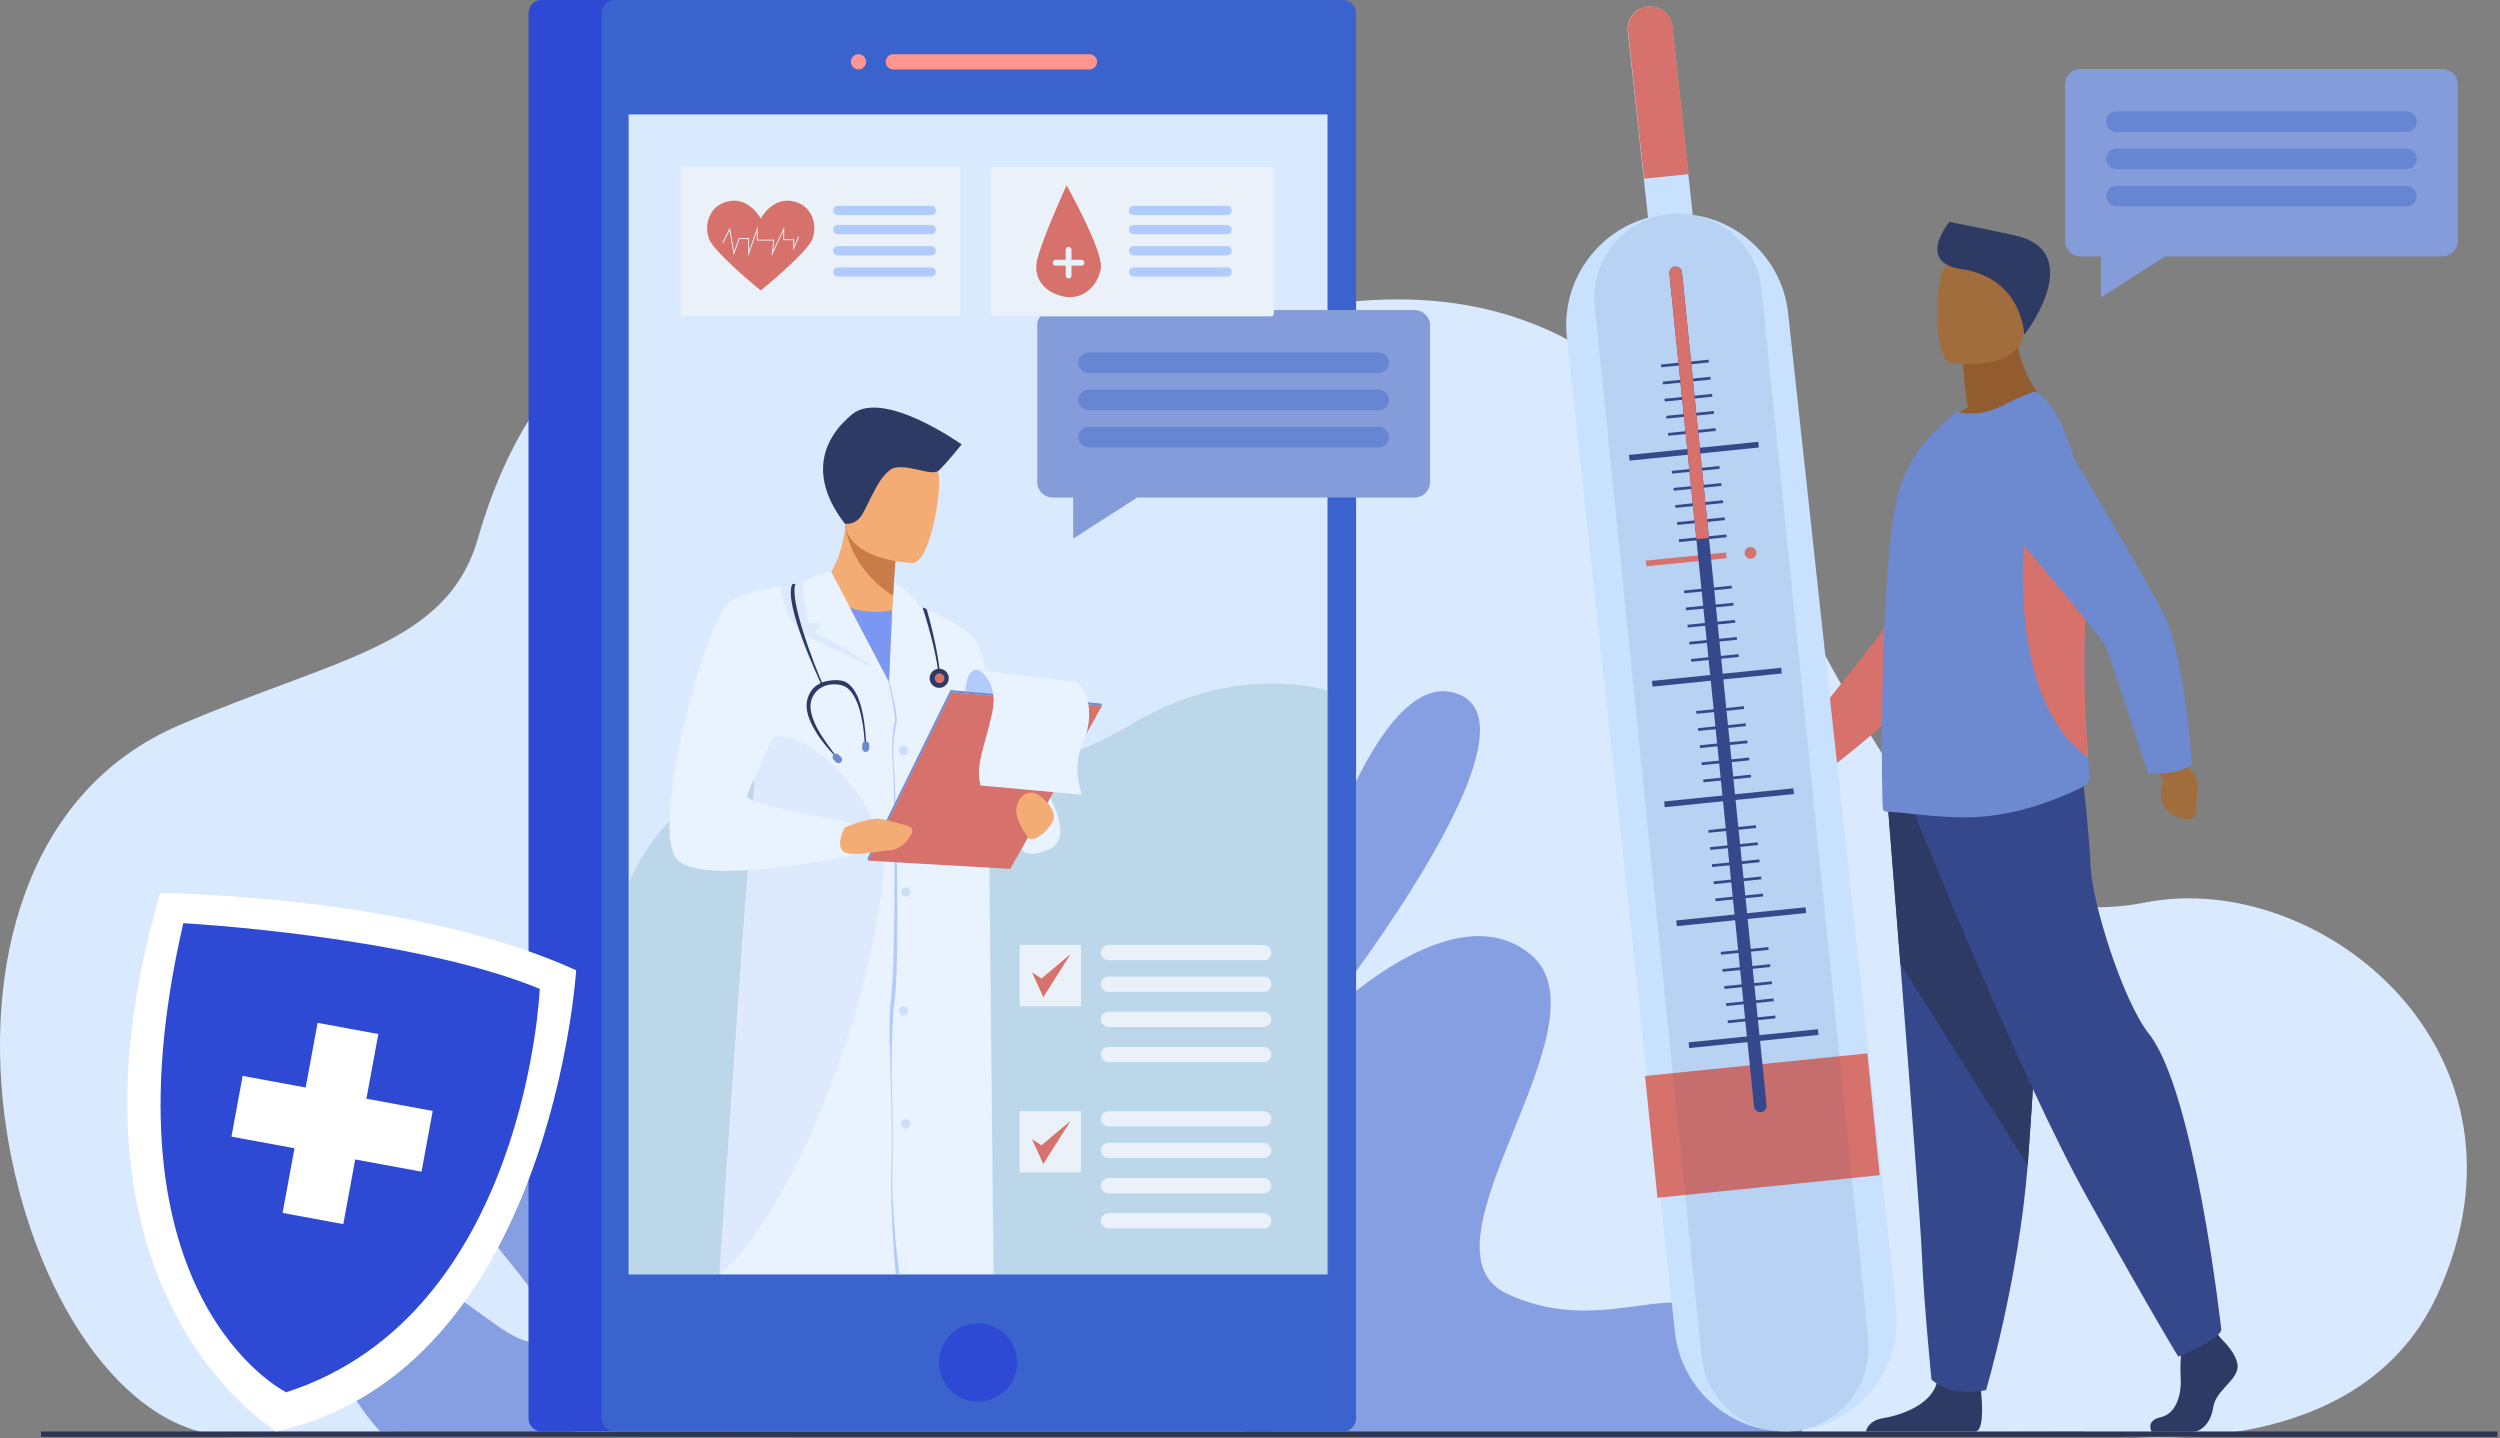 <svg width="2500" height="1438" viewBox="0 0 2500 1438" fill="none" xmlns="http://www.w3.org/2000/svg">
<rect x="0" y="0" width="2500" height="1438" fill="#808080" stroke="none"/>
<path d="M2083.17 1431.68C2083.17 1431.68 2352.01 1481.06 2437.59 1294.27C2548.62 1051.95 2320.51 868.207 2145.57 902.439C1764.35 977.034 1856.15 154.103 1244.35 322.054C1072.32 369.28 607.516 88.738 477.884 538.563C447.058 645.529 337.843 657.308 179.299 725.181C-130.987 858.013 10.888 1433.93 232.6 1436.19C454.312 1438.45 2083.17 1431.68 2083.17 1431.68Z" fill="#D9E9FE"/>
<path d="M1293.64 957.308C1293.64 957.308 1367.86 657.036 1459.2 694.418C1550.55 731.803 1310.77 1031.52 1310.77 1031.52C1310.77 1031.52 1447.79 885.945 1530.57 954.453C1613.35 1022.96 1407.82 1248.47 1507.73 1294.14C1607.64 1339.81 1676.15 1269.96 1747.51 1323.44C1818.87 1376.92 1801.81 1432.67 1801.81 1432.67C1801.81 1432.67 1244.35 1433.88 1244.35 1432.67C1244.35 1431.46 1293.64 957.308 1293.64 957.308Z" fill="#869FE2"/>
<path d="M380.204 1431.46C380.204 1431.46 291.412 1339.54 360.637 1285.95C429.861 1232.37 511.682 1369.37 545.932 1337.03C580.182 1304.68 363.263 1144.84 427.958 1070.63C492.654 996.422 570.669 1099.17 574.474 1120.11C578.28 1141.04 574.474 1434.17 574.474 1434.17L380.204 1431.46Z" fill="#869FE2"/>
<path d="M2497.31 1436.87H41.097C41.046 1436.87 41.004 1436.83 41.004 1436.78V1431.56C41.004 1431.51 41.046 1431.46 41.097 1431.46H2497.31C2497.36 1431.46 2497.4 1431.51 2497.4 1431.56V1436.78C2497.4 1436.83 2497.36 1436.87 2497.31 1436.87Z" fill="#2E3552"/>
<path d="M2221.35 1338.94C2221.35 1338.94 2240.96 1357.12 2237.13 1370.03C2233.3 1382.95 2215.61 1391.56 2213.21 1407.34C2210.82 1423.13 2201.26 1431.74 2192.65 1431.74C2184.04 1431.74 2151.6 1431.74 2151.6 1431.74C2151.6 1431.74 2145.27 1420.63 2160.57 1417.28C2175.88 1413.93 2181.65 1395.39 2180.69 1378.17C2179.73 1360.95 2182.13 1337.99 2182.13 1337.99L2214.65 1330.34L2221.35 1338.94Z" fill="#2C3A64"/>
<path d="M1976.93 1431.07C1976.62 1431.23 1976.19 1431.37 1975.64 1431.51H1865.86C1866.81 1427.63 1870.33 1420.24 1883.18 1418.15C1900.33 1415.37 1930.04 1405.41 1936.67 1383.49C1936.88 1382.78 1937.07 1382.05 1937.23 1381.32C1942.5 1357.89 1980.76 1388.5 1980.76 1388.5C1980.76 1388.5 1980.87 1389.44 1981.04 1391.02C1981.92 1399.62 1984.2 1427.44 1976.93 1431.07Z" fill="#2C3A64"/>
<path d="M1887.74 804.204C1887.74 804.204 1893.55 876.71 1900.38 963.865C1909.66 1082.26 1920.83 1227.69 1921.93 1255.24C1923.84 1303.08 1931.5 1379.6 1931.5 1379.6C1931.5 1379.6 1949.67 1397.78 1986.03 1390.12C1986.03 1390.12 2018.43 1280.88 2027.68 1165.3C2027.83 1163.4 2027.97 1161.49 2028.11 1159.59C2036.72 1041.92 2050.11 794.16 2050.11 794.16L1887.74 804.204Z" fill="#35488B"/>
<path d="M1887.74 804.204C1887.74 804.204 1893.55 876.71 1900.38 963.865L2027.68 1165.3C2027.83 1163.4 2027.97 1161.49 2028.12 1159.59C2036.73 1041.92 2050.11 794.16 2050.11 794.16L1887.74 804.204Z" fill="#2C3A64"/>
<path d="M1914.28 812.815C1914.28 812.815 2019.03 1075.4 2087.9 1198.8C2156.78 1322.2 2178.3 1356.64 2178.3 1356.64C2178.3 1356.64 2217.76 1340.86 2221.35 1330.1C2221.35 1330.1 2195.01 1091.86 2148.88 1033.79C2122.82 1000.97 2092.2 902.495 2090.77 868.058C2089.33 833.62 2081.44 765.462 2081.44 765.462L1914.28 812.815Z" fill="#35488B"/>
<path d="M1808.35 740.322L1802.36 752.256C1802.36 752.256 1771.92 756.511 1780.3 788.249C1780.3 788.249 1784.81 801.308 1793.21 797.176C1801.6 793.045 1797.47 793.394 1809.5 787.833C1821.53 782.272 1828.49 771.589 1825.8 761.788L1827.73 751.399L1808.35 740.322Z" fill="#A16D3C"/>
<path d="M1968 407.486C1963.34 379.987 1963.2 363.689 1963.2 363.689L2016.35 320.857C2014.37 379.752 2052.11 408.071 2052.11 408.071C2052.11 408.071 1981.29 442.932 1940.35 430.021C1940.35 430.021 1950.43 417.14 1968 407.486Z" fill="#935C2F"/>
<path d="M1950.68 362.717C1950.68 362.717 2018.29 373.949 2024.64 331.737C2030.99 289.525 2043.99 262.546 2001.09 253.589C1958.19 244.633 1947.36 259.477 1941.81 273.051C1936.27 286.625 1933.26 358.707 1950.68 362.717Z" fill="#A16D3C"/>
<path d="M2024.19 334.649C2024.19 334.649 2022.83 278.104 1961.22 269.029C1919.03 262.813 1944.58 227.553 1949.41 221.969C1949.41 221.969 1981.66 228.124 2014.68 235.37C2083.97 250.579 2031.52 326.241 2024.19 334.649Z" fill="#2C3A64"/>
<path d="M1815.44 756.911C1806.4 747.638 1799.69 735.563 1799.69 735.563C1799.69 735.563 1876.51 640.121 1882.76 630.223C1889 620.325 1935.65 461.572 1935.65 461.572L2053.63 437.672C2053.63 437.672 1955.15 640.841 1938.84 665.609C1911.88 706.536 1831.23 767.454 1831.23 767.454C1831.23 767.454 1822.54 764.194 1815.44 756.911Z" fill="#D6716B"/>
<path d="M1883.22 810.244C1884.45 811.266 1885.89 811.884 1887.52 811.884C1902.9 811.674 1947.72 820.212 1985.65 816.318C2017.62 813.248 2045.92 803.776 2076.31 790.154C2080.35 788.344 2089.63 783.387 2089.43 778.876C2089.29 773.937 2088.8 766.773 2088.18 757.752C2086.03 726.383 2082.28 672.428 2085.94 610.181C2086.6 598.59 2086.94 587.094 2086.98 575.774C2087.3 491.411 2070.57 417.208 2036.95 392.094C2034.08 390.037 2016.46 398.652 2000.26 406.64C1985.3 414.023 1970.33 414.837 1956.19 411.976L1942.06 424.475C1924.84 440.463 1905.98 462.193 1897.78 495.19C1890.8 523.269 1886.71 573.904 1884.46 626.377C1883.43 650.154 1882.61 674.14 1882.4 696.894V697.709C1882.2 699.964 1882.2 702.429 1882.2 704.684C1881.37 763.098 1882.2 809.419 1883.22 810.244Z" fill="#6D89D0"/>
<path d="M2088.18 757.751C2086.03 726.382 2082.28 672.427 2085.94 610.18C2086.6 598.589 2086.94 587.093 2086.98 575.773C2072.98 541.804 2061.53 517.171 2061.53 517.171H2026.24C2026.24 517.171 2000.36 693.917 2088.18 757.751Z" fill="#D6716B"/>
<path d="M2156.85 768.739L2163.55 780.286C2163.55 780.286 2150.42 808.084 2181.56 818.469C2181.56 818.469 2194.96 821.849 2196.11 812.562C2197.25 803.276 2195.28 806.927 2197.22 793.814C2199.16 780.702 2194.04 769.023 2184.37 765.902L2176.74 758.596L2156.85 768.739Z" fill="#A16D3C"/>
<path d="M2174.61 771.896C2161.9 774.374 2148.13 773.37 2148.13 773.37C2148.13 773.37 2110.39 656.808 2105.54 646.161C2100.68 635.514 1993.46 509.487 1993.46 509.487L2038.13 397.704C2038.13 397.704 2154.1 591.42 2165.87 618.64C2185.33 663.619 2192.09 764.467 2192.09 764.467C2192.09 764.467 2184.6 769.95 2174.61 771.896Z" fill="#6D89D0"/>
<path d="M1270 1431.46H541.494C534.369 1431.46 528.539 1425.63 528.539 1418.51V12.955C528.539 5.83 534.369 0 541.494 0H1270C1277.12 0 1282.95 5.83 1282.95 12.955V1418.51C1282.95 1425.63 1277.12 1431.46 1270 1431.46Z" fill="#2E49D3"/>
<path d="M1343.13 1431.46H614.622C607.497 1431.46 601.667 1425.63 601.667 1418.51V12.955C601.667 5.83 607.497 0 614.622 0H1343.13C1350.25 0 1356.08 5.83 1356.08 12.955V1418.51C1356.08 1425.63 1350.25 1431.46 1343.13 1431.46Z" fill="#3A63CD"/>
<path d="M1327.51 114.451H628.649V1274.39H1327.51V114.451Z" fill="#D9E9FE"/>
<path d="M1089.43 54.185H893.325C889.128 54.185 885.694 57.619 885.694 61.815C885.694 66.012 889.128 69.445 893.325 69.445H1089.43C1093.63 69.445 1097.07 66.012 1097.07 61.815C1097.07 57.618 1093.63 54.185 1089.43 54.185Z" fill="#FF9591"/>
<path d="M858.494 54.185C854.297 54.185 850.863 57.619 850.863 61.815C850.863 66.012 854.297 69.445 858.494 69.445C862.69 69.445 866.124 66.012 866.124 61.815C866.124 57.618 862.69 54.185 858.494 54.185Z" fill="#FF9591"/>
<path d="M1005.68 1390.14C1020.93 1374.88 1020.93 1350.15 1005.68 1334.89C990.417 1319.63 965.677 1319.63 950.419 1334.89C935.16 1350.15 935.16 1374.88 950.419 1390.14C965.677 1405.4 990.417 1405.4 1005.68 1390.14Z" fill="#2E49D3"/>
<path d="M1797.6 1430.73C1736.75 1437.35 1681.56 1392.97 1674.95 1332.12L1566.84 337.038C1560.23 276.19 1604.6 220.997 1665.45 214.386C1726.29 207.775 1781.49 252.15 1788.1 312.998L1896.21 1308.08C1902.82 1368.93 1858.45 1424.12 1797.6 1430.73Z" fill="#C7E1FF"/>
<path d="M1698.41 266.942C1699.73 279.182 1690.81 290.286 1678.56 291.618C1666.33 292.948 1655.23 284.021 1653.9 271.783L1643.79 178.709L1627.76 31.209C1626.43 18.971 1635.36 7.865 1647.6 6.535L1647.75 6.519C1659.93 5.281 1670.94 14.178 1672.27 26.369L1688.33 174.183L1698.41 266.942Z" fill="#C7E1FF"/>
<path d="M1688.65 174.15L1644.11 178.676L1628.08 31.176C1626.75 18.937 1635.68 7.832 1647.92 6.501L1648.07 6.486C1660.25 5.248 1671.27 14.145 1672.59 26.336L1688.65 174.15Z" fill="#D6716B"/>
<path d="M1867.35 1053.37L1645.06 1075.96L1657.44 1197.78L1879.72 1175.19L1867.35 1053.37Z" fill="#D6716B"/>
<path d="M1708.62 359.67L1661 364.509L1661.28 367.282L1708.9 362.443L1708.62 359.67Z" fill="#35488B"/>
<path d="M1710.36 376.795L1662.74 381.634L1663.02 384.406L1710.64 379.567L1710.36 376.795Z" fill="#35488B"/>
<path d="M1712.1 393.911L1664.48 398.75L1664.76 401.523L1712.38 396.684L1712.1 393.911Z" fill="#35488B"/>
<path d="M1713.84 411.006L1666.22 415.845L1666.51 418.618L1714.12 413.779L1713.84 411.006Z" fill="#35488B"/>
<path d="M1715.58 428.152L1667.96 432.991L1668.24 435.763L1715.86 430.925L1715.58 428.152Z" fill="#35488B"/>
<path d="M1758.22 441.789L1628.94 454.926L1629.52 460.64L1758.8 447.502L1758.22 441.789Z" fill="#35488B"/>
<path d="M1719.42 466.014L1671.8 470.853L1672.09 473.625L1719.7 468.786L1719.42 466.014Z" fill="#35488B"/>
<path d="M1721.17 483.095L1673.55 487.934L1673.83 490.706L1721.45 485.867L1721.17 483.095Z" fill="#35488B"/>
<path d="M1722.9 500.247L1675.28 505.086L1675.56 507.859L1723.18 503.02L1722.9 500.247Z" fill="#35488B"/>
<path d="M1724.65 517.322L1677.03 522.161L1677.31 524.933L1724.93 520.094L1724.65 517.322Z" fill="#35488B"/>
<path d="M1726.38 534.467L1678.77 539.306L1679.05 542.078L1726.67 537.239L1726.38 534.467Z" fill="#35488B"/>
<path d="M1731.59 585.682L1683.97 590.521L1684.25 593.294L1731.87 588.455L1731.59 585.682Z" fill="#35488B"/>
<path d="M1733.34 602.764L1685.72 607.603L1686 610.375L1733.62 605.536L1733.34 602.764Z" fill="#35488B"/>
<path d="M1735.06 619.918L1687.45 624.757L1687.73 627.529L1735.35 622.69L1735.06 619.918Z" fill="#35488B"/>
<path d="M1736.82 636.969L1689.2 641.807L1689.49 644.579L1737.1 639.74L1736.82 636.969Z" fill="#35488B"/>
<path d="M1738.54 654.15L1690.93 658.989L1691.21 661.762L1738.83 656.923L1738.54 654.15Z" fill="#35488B"/>
<path d="M1781.19 667.78L1651.91 680.918L1652.49 686.632L1781.77 673.494L1781.19 667.78Z" fill="#35488B"/>
<path d="M1743.83 706.207L1696.21 711.046L1696.49 713.819L1744.11 708.98L1743.83 706.207Z" fill="#35488B"/>
<path d="M1745.57 723.325L1697.95 728.164L1698.23 730.936L1745.85 726.097L1745.57 723.325Z" fill="#35488B"/>
<path d="M1747.31 740.434L1699.69 745.273L1699.97 748.046L1747.59 743.207L1747.31 740.434Z" fill="#35488B"/>
<path d="M1749.05 757.559L1701.43 762.397L1701.71 765.169L1749.33 760.33L1749.05 757.559Z" fill="#35488B"/>
<path d="M1750.79 774.675L1703.17 779.514L1703.45 782.287L1751.07 777.448L1750.79 774.675Z" fill="#35488B"/>
<path d="M1793.43 788.325L1664.14 801.462L1664.73 807.177L1794.01 794.04L1793.43 788.325Z" fill="#35488B"/>
<path d="M1755.92 825.178L1708.3 830.017L1708.58 832.789L1756.2 827.95L1755.92 825.178Z" fill="#35488B"/>
<path d="M1757.66 842.295L1710.04 847.134L1710.32 849.907L1757.94 845.068L1757.66 842.295Z" fill="#35488B"/>
<path d="M1759.4 859.411L1711.78 864.25L1712.06 867.023L1759.68 862.184L1759.4 859.411Z" fill="#35488B"/>
<path d="M1761.14 876.53L1713.52 881.369L1713.8 884.141L1761.42 879.302L1761.14 876.53Z" fill="#35488B"/>
<path d="M1762.88 893.637L1715.26 898.476L1715.54 901.249L1763.16 896.41L1762.88 893.637Z" fill="#35488B"/>
<path d="M1805.52 907.29L1676.24 920.428L1676.82 926.143L1806.1 913.005L1805.52 907.29Z" fill="#35488B"/>
<path d="M1768.31 947.08L1720.69 951.919L1720.97 954.692L1768.59 949.853L1768.31 947.08Z" fill="#35488B"/>
<path d="M1770.05 964.199L1722.43 969.038L1722.71 971.811L1770.33 966.972L1770.05 964.199Z" fill="#35488B"/>
<path d="M1771.79 981.307L1724.17 986.146L1724.45 988.919L1772.07 984.08L1771.79 981.307Z" fill="#35488B"/>
<path d="M1773.53 998.431L1725.91 1003.27L1726.19 1006.04L1773.81 1001.2L1773.53 998.431Z" fill="#35488B"/>
<path d="M1775.27 1015.55L1727.65 1020.39L1727.93 1023.16L1775.55 1018.32L1775.27 1015.55Z" fill="#35488B"/>
<path d="M1817.91 1029.2L1688.62 1042.34L1689.2 1048.05L1818.49 1034.91L1817.91 1029.2Z" fill="#35488B"/>
<path opacity="0.1" d="M1793.37 1431.17C1747.52 1435.82 1706.2 1402.13 1701.54 1356.28L1594.79 305.781C1590.14 259.936 1623.83 218.616 1669.68 213.956C1715.52 209.298 1756.84 242.995 1761.5 288.84L1868.25 1339.34C1872.91 1385.19 1839.21 1426.51 1793.37 1431.17Z" fill="#35488B"/>
<path d="M1744.63 553.456C1744.3 550.223 1746.65 547.335 1749.89 547.007C1753.12 546.678 1756.01 549.033 1756.34 552.266C1756.67 555.499 1754.31 558.387 1751.08 558.715C1747.84 559.044 1744.96 556.69 1744.63 553.456Z" fill="#D6716B"/>
<path d="M1726.01 552.477L1645.94 560.615L1646.52 566.329L1726.59 558.192L1726.01 552.477Z" fill="#D6716B"/>
<path d="M1681.94 272.214L1766.59 1105.21C1766.94 1108.66 1764.4 1111.77 1760.95 1112.12C1757.49 1112.48 1754.38 1109.93 1754.03 1106.49L1669.38 273.49C1669.03 270.033 1671.57 266.926 1675.03 266.575C1676.75 266.4 1678.4 266.945 1679.64 267.963C1680.9 268.99 1681.77 270.49 1681.94 272.214Z" fill="#35488B"/>
<path d="M1681.94 272.214L1708.94 537.918L1696.38 539.194L1669.38 273.49C1669.03 270.033 1671.57 266.926 1675.03 266.575C1676.75 266.4 1678.4 266.945 1679.64 267.963C1680.9 268.99 1681.77 270.49 1681.94 272.214Z" fill="#D6716B"/>
<path opacity="0.3" d="M629.445 881.337C629.445 881.337 676.312 768.421 768.088 781.794C859.864 795.167 1021.84 791.303 1128.97 725.604C1236.1 659.905 1328.3 690.822 1328.3 690.822V1274.39H629.446L629.445 881.337Z" fill="#7DABBD"/>
<path d="M160.159 893.091C160.159 893.091 409.428 894.373 576.166 970.255C576.166 970.255 551.211 1370.3 276.401 1431.46C276.401 1431.46 43.074 1292.79 160.159 893.091Z" fill="white"/>
<path d="M183.316 923.177C183.316 923.177 409.857 935.56 539.758 988.859C539.758 988.859 526.313 1315.02 286.181 1392.26C286.181 1392.26 96.509 1298.67 183.316 923.177Z" fill="#2E49D3"/>
<path d="M432.725 1110.93L366.411 1098.71L378.329 1034.04L317.593 1022.84L305.675 1087.52L242.636 1075.9L231.444 1136.64L294.483 1148.26L282.565 1212.93L343.301 1224.12L355.219 1159.45L421.532 1171.67L432.725 1110.93Z" fill="white"/>
<mask id="mask0_139_311" style="mask-type:luminance" maskUnits="userSpaceOnUse" x="629" y="114" width="700" height="1161">
<path d="M1328.3 114.451H629.445V1274.39H1328.3V114.451Z" fill="white"/>
</mask>
<g mask="url(#mask0_139_311)">
<path d="M917.965 616.515C878.938 628.826 811.404 595.59 811.404 595.59C811.404 595.59 841.853 572.74 845.261 525.338C845.319 524.687 845.357 524.036 845.385 523.376C845.586 519.863 845.634 516.206 845.51 512.425L856.193 521.031L896.177 553.271C896.177 553.271 894.128 569.162 893.306 595.648C899.643 599.123 904.716 602.961 908.564 606.379C914.911 612.007 917.965 616.515 917.965 616.515Z" fill="#F4AC75"/>
<path d="M768.088 590.535C768.088 590.535 871.246 574.262 939.211 619.253C939.211 619.253 985.384 921.101 945.18 949.661C904.975 978.221 768.088 949.661 768.088 949.661V590.535Z" fill="#F4AC75"/>
<path d="M905.751 1274.39H719.336C719.336 1274.39 740.998 956.301 747.182 878.868C752.208 816.062 762.833 665.478 766.672 610.809C767.562 598.068 768.088 590.535 768.088 590.535L812.591 582.953L889.028 682.019C889.028 682.019 901.118 946.21 900.677 987.851C900.246 1029.49 905.502 1191.73 905.751 1219.02C905.99 1246.29 905.751 1274.39 905.751 1274.39Z" fill="#E9F2FF"/>
<path d="M889.032 682.024L905.746 1274.39H993.574C993.574 1274.39 989.511 884.787 989.213 848.992C988.915 813.197 998.757 659.001 971.349 635.069C948.438 615.064 893.307 595.642 893.307 595.642L889.032 682.024Z" fill="#E9F2FF"/>
<path d="M893.87 581.973C893.87 581.973 918.908 599.224 917.968 605.418C917.028 611.612 913.59 621.406 913.59 621.406L898.275 618.296L911.198 627.389C911.198 627.389 896.542 670.128 889.033 682.024L893.87 581.973Z" fill="#E9F2FF"/>
<path opacity="0.2" d="M756.173 758.422C767.131 691.047 893.808 790.61 883.277 878.979C863.796 1042.47 780.839 1224.76 719.336 1274.39L756.173 758.422Z" fill="#B2CBFD"/>
<path d="M845.262 525.337C845.09 524.123 844.698 523.527 844.698 523.527L845.386 523.374L856.194 521.029L896.178 553.269C896.178 553.269 894.449 568.28 893.211 595.716C893.107 595.579 852.007 572.826 845.262 525.337Z" fill="#C97C47"/>
<path d="M912.469 563.064C912.469 563.064 842.856 561.115 844.737 517.783C846.618 474.45 838.899 445.014 883.425 444.427C927.95 443.839 935.863 460.749 938.753 475.365C941.643 489.98 930.625 562.454 912.469 563.064Z" fill="#F4AC75"/>
<path d="M844.698 523.527C844.698 523.527 853.761 525.92 860.941 516.348C868.121 506.776 880.086 469.921 895.88 467.528C911.675 465.135 932.495 476.861 939.21 470.161C948.996 460.395 961.621 444.411 961.621 444.411C961.621 444.411 883.276 388.556 852.006 414.401C820.737 440.247 809.79 478.059 844.698 523.527Z" fill="#2C3A64"/>
<path d="M938.718 678.283C937.25 651.446 922.601 607.72 922.474 607.299L926.651 609.154C927.177 610.9 938.82 650.81 940.319 678.222L938.718 678.283Z" fill="#2C3A64"/>
<path d="M837.332 758.422C835.863 756.897 800.027 722.428 807.67 698.283C810.649 688.872 816.132 685.175 821.951 682.431C827.378 680.456 840.04 678.395 846.583 682.51C858.522 690.022 864.54 710.782 866.311 745.308L864.856 745.382C862.756 704.43 852.196 689.602 844.309 686.259C834.392 682.057 816.996 683.8 811.524 699.66C807.753 710.588 815.151 725.866 822.014 736.354C829.636 748.003 837.942 758.331 838.028 758.42H837.332V758.422Z" fill="#2C3A64"/>
<path d="M841.055 762.145C839.682 763.518 837.436 763.518 836.063 762.145L833.61 759.691C832.237 758.318 832.237 756.072 833.61 754.699C834.982 753.327 837.229 753.327 838.602 754.699L841.055 757.154C842.428 758.525 842.428 760.772 841.055 762.145Z" fill="#6D89D0"/>
<path d="M865.715 751.901C863.774 751.901 862.185 750.313 862.185 748.371V744.902C862.185 742.96 863.774 741.372 865.715 741.372C867.656 741.372 869.244 742.96 869.244 744.902V748.371C869.244 750.313 867.656 751.901 865.715 751.901Z" fill="#6D89D0"/>
<path d="M929.639 678.283C929.639 672.996 933.924 668.71 939.211 668.71C944.497 668.71 948.783 672.996 948.783 678.283C948.783 683.569 944.497 687.855 939.211 687.855C933.924 687.856 929.639 683.569 929.639 678.283Z" fill="#2C3A64"/>
<path d="M934.704 678.283C934.704 675.595 936.883 673.417 939.569 673.417C942.257 673.417 944.435 675.596 944.435 678.283C944.435 680.97 942.256 683.149 939.569 683.149C936.883 683.15 934.704 680.97 934.704 678.283Z" fill="#D6716B"/>
<path d="M895.829 1274.39C895.767 1273.79 889.736 1214.12 891.476 1162.26C892.21 1140.35 891.589 1114.59 890.99 1089.68C890.134 1054.14 888.223 1019.92 891.094 997.606C896.008 959.421 895.027 785.849 893.012 767.04C891.046 748.701 892.925 728.581 894.743 722.517C896.597 716.336 888.656 682.488 888.567 682.143L889.494 681.904C889.86 683.321 898.43 716.658 896.498 723.093C894.698 729.095 892.013 748.735 893.963 766.937C895.981 785.766 899.841 959.304 894.923 997.527C892.062 1019.77 891.091 1054.16 891.946 1089.65C892.547 1114.58 893.168 1140.36 892.432 1162.3C890.694 1214.09 899.488 1273.79 899.549 1274.39H895.829V1274.39Z" fill="#B2CBFD"/>
<path d="M1050.2 797.897C1050.2 797.897 1073.78 838.5 1049.05 849.182C1024.32 859.866 1021.65 848.608 1021.65 848.608L1050.2 797.897Z" fill="#E9F2FF"/>
<path d="M852.565 822.907C852.565 822.907 856.315 830.556 855.893 837.425C855.451 844.61 852.086 855.454 852.086 855.454C852.086 855.454 706.469 886.45 678.173 860.537C647.79 832.719 704.162 623.704 728.285 603.257C738.681 594.441 760.601 589.061 780.838 585.844C791.99 584.064 802.625 582.944 810.541 582.264C818.697 581.556 823.981 581.326 823.981 581.326L820.698 593.463L807.927 640.655L793.042 695.697C793.042 695.697 748.53 787.316 747.094 795.93C745.66 804.548 852.565 822.907 852.565 822.907Z" fill="#E9F2FF"/>
<path opacity="0.2" d="M872.833 667.382C872.833 667.382 835.698 651.215 809.011 636.484C791.586 626.865 782.667 608.857 780.839 585.845C791.991 584.065 802.626 582.945 810.542 582.265C811.825 582.676 812.591 582.954 812.591 582.954L820.699 593.464L872.833 667.382Z" fill="#B2CBFD"/>
<path d="M889.032 682.024L831.195 571.728C831.195 571.728 809.621 576.102 802.378 582.892C802.378 582.892 806.06 616.063 808.931 623.402C808.931 623.402 820.099 622.126 821.695 623.083C821.695 623.083 816.27 631.38 814.674 632.337C814.674 632.335 864.952 655.769 889.032 682.024Z" fill="#E9F2FF"/>
<path d="M822.113 686.26C818.161 677.529 783.33 603.141 792.198 584.213L795.603 583.791C788.886 598.13 813.029 662.795 823.514 685.962L822.113 686.26Z" fill="#2C3A64"/>
<path opacity="0.5" d="M898.869 750.657C898.869 748.093 900.948 746.014 903.513 746.014C906.078 746.014 908.156 748.092 908.156 750.657C908.156 753.222 906.078 755.301 903.513 755.301C900.948 755.301 898.869 753.222 898.869 750.657Z" fill="#B2CBFD"/>
<path opacity="0.5" d="M898.869 1010.77C898.869 1008.2 900.948 1006.12 903.513 1006.12C906.078 1006.12 908.156 1008.2 908.156 1010.77C908.156 1013.33 906.078 1015.41 903.513 1015.41C900.948 1015.41 898.869 1013.33 898.869 1010.77Z" fill="#B2CBFD"/>
<path opacity="0.5" d="M901.214 891.894C901.214 889.331 903.293 887.251 905.857 887.251C908.421 887.251 910.501 889.33 910.501 891.894C910.501 894.458 908.422 896.538 905.857 896.538C903.293 896.537 901.214 894.458 901.214 891.894Z" fill="#B2CBFD"/>
<path opacity="0.5" d="M901.214 1123.79C901.214 1121.22 903.293 1119.14 905.857 1119.14C908.421 1119.14 910.501 1121.22 910.501 1123.79C910.501 1126.35 908.422 1128.43 905.857 1128.43C903.293 1128.43 901.214 1126.35 901.214 1123.79Z" fill="#B2CBFD"/>
<path d="M849.848 607.299C849.848 607.299 865.942 615.219 891.955 610.319L889.032 682.024L849.848 607.299Z" fill="#7A97F3"/>
<path d="M951.524 692.132L1102.13 705.625L1010.23 868.871L868.478 860.732L951.524 692.132Z" fill="#D6716B"/>
<path d="M965.4 691.379C965.4 691.379 965.466 668.306 978.219 669.9C990.972 671.494 994.823 694.675 994.823 694.675L965.4 691.379Z" fill="#B2CBFD"/>
<path d="M1101.15 703.566L950.542 690.072L867.493 858.672L868.511 860.765L951.56 692.167L1102.16 705.659L1101.15 703.566Z" fill="#6D89D0"/>
<path d="M978.219 669.901C978.219 669.901 999.5 680.349 991.98 713.828C984.459 747.305 975.089 765.67 980.549 785.472L1082 794.785C1082 794.785 1070.98 768.46 1083.23 741.814C1095.47 715.169 1086.77 684.719 1075.53 682.069L978.219 669.901Z" fill="#E9F2FF"/>
<path d="M1028.89 838.484C1028.89 838.484 1013.46 819.952 1016.65 806.55C1019.84 793.148 1031.33 790.049 1038.35 794.789C1045.37 799.529 1055.58 810.378 1053.67 818.675C1051.75 826.971 1036.65 842.338 1028.89 838.484Z" fill="#F4AC75"/>
<path d="M844.865 827.454C844.865 827.454 870.992 815.967 882.958 819.317C894.924 822.667 911.065 825.061 912.328 829.368C913.59 833.677 903.721 849.624 889.032 850.428C874.343 851.233 848.497 858.087 842.275 850.428C836.053 842.771 844.865 827.454 844.865 827.454Z" fill="#F4AC75"/>
</g>
<path d="M1414.66 310.089H1052.66C1044.18 310.089 1037.25 317.021 1037.25 325.493V482.104C1037.25 490.576 1044.18 497.508 1052.66 497.508H1073.2V538.586L1137.23 497.508H1414.66C1423.13 497.508 1430.06 490.576 1430.06 482.104V325.493C1430.06 317.021 1423.13 310.089 1414.66 310.089Z" fill="#849CD9"/>
<g opacity="0.4">
<path d="M1378.71 372.99H1088.6C1082.95 372.99 1078.33 368.368 1078.33 362.72C1078.33 357.072 1082.95 352.45 1088.6 352.45H1378.71C1384.36 352.45 1388.99 357.072 1388.99 362.72C1388.98 368.369 1384.36 372.99 1378.71 372.99Z" fill="#3A63CD"/>
<path d="M1378.71 410.217H1088.6C1082.95 410.217 1078.33 405.596 1078.33 399.948C1078.33 394.3 1082.95 389.678 1088.6 389.678H1378.71C1384.36 389.678 1388.99 394.299 1388.99 399.948C1388.98 405.596 1384.36 410.217 1378.71 410.217Z" fill="#3A63CD"/>
<path d="M1378.71 447.444H1088.6C1082.95 447.444 1078.33 442.822 1078.33 437.174C1078.33 431.526 1082.95 426.904 1088.6 426.904H1378.71C1384.36 426.904 1388.99 431.525 1388.99 437.174C1388.98 442.823 1384.36 447.444 1378.71 447.444Z" fill="#3A63CD"/>
</g>
<path d="M2442.41 69H2080.4C2071.93 69 2065 75.932 2065 84.404V241.015C2065 249.487 2071.93 256.419 2080.4 256.419H2100.94V297.497L2164.98 256.419H2442.41C2450.88 256.419 2457.81 249.487 2457.81 241.015V84.404C2457.81 75.932 2450.88 69 2442.41 69Z" fill="#849CD9"/>
<g opacity="0.4">
<path d="M2406.46 131.901H2116.35C2110.7 131.901 2106.08 127.279 2106.08 121.631C2106.08 115.983 2110.7 111.361 2116.35 111.361H2406.46C2412.11 111.361 2416.73 115.983 2416.73 121.631C2416.73 127.28 2412.11 131.901 2406.46 131.901Z" fill="#3A63CD"/>
<path d="M2406.46 169.128H2116.35C2110.7 169.128 2106.08 164.507 2106.08 158.859C2106.08 153.211 2110.7 148.589 2116.35 148.589H2406.46C2412.11 148.589 2416.73 153.21 2416.73 158.859C2416.73 164.507 2412.11 169.128 2406.46 169.128Z" fill="#3A63CD"/>
<path d="M2406.46 206.355H2116.35C2110.7 206.355 2106.08 201.733 2106.08 196.085C2106.08 190.437 2110.7 185.815 2116.35 185.815H2406.46C2412.11 185.815 2416.73 190.436 2416.73 196.085C2416.73 201.734 2412.11 206.355 2406.46 206.355Z" fill="#3A63CD"/>
</g>
<path d="M957.986 315.893H683.132C681.722 315.893 680.568 314.739 680.568 313.329V169.134C680.568 167.724 681.722 166.57 683.132 166.57H957.986C959.396 166.57 960.55 167.724 960.55 169.134V313.329C960.551 314.739 959.397 315.893 957.986 315.893Z" fill="#EAF1F8"/>
<path d="M1271.16 316.323H993.564C992.154 316.323 991 315.169 991 313.759V169.564C991 168.154 992.153 167 993.564 167H1271.16C1272.57 167 1273.73 168.154 1273.73 169.564V313.759C1273.73 315.169 1272.57 316.323 1271.16 316.323Z" fill="#EAF1F8"/>
<path d="M791.819 201.034C771.618 197.596 760.74 218.657 760.74 218.657C760.74 218.657 749.862 197.596 729.661 201.034C709.46 204.472 703.632 224.675 709.071 238.859C714.509 253.043 760.74 290.438 760.74 290.438C760.74 290.438 806.97 253.043 812.409 238.859C817.849 224.675 812.021 204.472 791.819 201.034Z" fill="#D6716B"/>
<path d="M771.409 256.416L773.293 240.593H756.761V231.758L748.146 256.328V239.091H739.394L733.783 255.454L729.569 230.469L723.206 243.141L722.351 242.711L730.027 227.425L734.101 251.578L738.71 238.133H749.103V250.705L757.718 226.136V239.636H774.371L773.064 250.617L784.202 226.793V239.237H794.173V246L798.28 236.416L799.16 236.793L793.217 250.663V240.195H783.245V231.101L771.409 256.416Z" fill="#EAF1F8"/>
<path d="M931.319 215.094H837.789C835.254 215.094 833.181 213.021 833.181 210.487C833.181 207.953 835.254 205.879 837.789 205.879H931.319C933.852 205.879 935.925 207.952 935.925 210.487C935.926 213.021 933.853 215.094 931.319 215.094Z" fill="#B2CBFD"/>
<path d="M931.319 234.172H837.789C835.254 234.172 833.181 232.099 833.181 229.565C833.181 227.031 835.254 224.957 837.789 224.957H931.319C933.852 224.957 935.925 227.031 935.925 229.565C935.926 232.098 933.853 234.172 931.319 234.172Z" fill="#B2CBFD"/>
<path d="M931.319 255.378H837.789C835.254 255.378 833.181 253.305 833.181 250.771C833.181 248.237 835.254 246.164 837.789 246.164H931.319C933.852 246.164 935.925 248.237 935.925 250.771C935.926 253.305 933.853 255.378 931.319 255.378Z" fill="#B2CBFD"/>
<path d="M931.319 276.584H837.789C835.254 276.584 833.181 274.511 833.181 271.977C833.181 269.443 835.254 267.37 837.789 267.37H931.319C933.852 267.37 935.925 269.443 935.925 271.977C935.926 274.511 933.853 276.584 931.319 276.584Z" fill="#B2CBFD"/>
<path d="M1227.11 215.094H1133.58C1131.04 215.094 1128.97 213.021 1128.97 210.487C1128.97 207.953 1131.04 205.879 1133.58 205.879H1227.11C1229.64 205.879 1231.71 207.952 1231.71 210.487C1231.72 213.021 1229.64 215.094 1227.11 215.094Z" fill="#B2CBFD"/>
<path d="M1227.11 234.172H1133.58C1131.04 234.172 1128.97 232.099 1128.97 229.565C1128.97 227.031 1131.04 224.957 1133.58 224.957H1227.11C1229.64 224.957 1231.71 227.031 1231.71 229.565C1231.72 232.098 1229.64 234.172 1227.11 234.172Z" fill="#B2CBFD"/>
<path d="M1227.11 255.378H1133.58C1131.04 255.378 1128.97 253.305 1128.97 250.771C1128.97 248.237 1131.04 246.164 1133.58 246.164H1227.11C1229.64 246.164 1231.71 248.237 1231.71 250.771C1231.72 253.305 1229.64 255.378 1227.11 255.378Z" fill="#B2CBFD"/>
<path d="M1227.11 276.584H1133.58C1131.04 276.584 1128.97 274.511 1128.97 271.977C1128.97 269.443 1131.04 267.37 1133.58 267.37H1227.11C1229.64 267.37 1231.71 269.443 1231.71 271.977C1231.72 274.511 1229.64 276.584 1227.11 276.584Z" fill="#B2CBFD"/>
<path d="M1263.69 1111.17H1108.58C1104.38 1111.17 1100.94 1114.61 1100.94 1118.81C1100.94 1123.01 1104.38 1126.45 1108.58 1126.45H1263.69C1267.89 1126.45 1271.33 1123.01 1271.33 1118.81C1271.33 1114.61 1267.89 1111.17 1263.69 1111.17Z" fill="#EAF1F8"/>
<path d="M1263.69 1142.81H1108.58C1104.38 1142.81 1100.94 1146.24 1100.94 1150.45C1100.94 1154.65 1104.38 1158.09 1108.58 1158.09H1263.69C1267.89 1158.09 1271.33 1154.65 1271.33 1150.45C1271.33 1146.24 1267.89 1142.81 1263.69 1142.81Z" fill="#EAF1F8"/>
<path d="M1263.69 1177.98H1108.58C1104.38 1177.98 1100.94 1181.41 1100.94 1185.62C1100.94 1189.82 1104.38 1193.26 1108.58 1193.26H1263.69C1267.89 1193.26 1271.33 1189.82 1271.33 1185.62C1271.33 1181.41 1267.89 1177.98 1263.69 1177.98Z" fill="#EAF1F8"/>
<path d="M1263.69 1213.14H1108.58C1104.38 1213.14 1100.94 1216.58 1100.94 1220.79C1100.94 1224.99 1104.38 1228.43 1108.58 1228.43H1263.69C1267.89 1228.43 1271.33 1224.99 1271.33 1220.79C1271.33 1216.58 1267.89 1213.14 1263.69 1213.14Z" fill="#EAF1F8"/>
<path d="M1263.69 944.946H1108.58C1104.38 944.946 1100.94 948.384 1100.94 952.586C1100.94 956.789 1104.38 960.228 1108.58 960.228H1263.69C1267.89 960.228 1271.33 956.79 1271.33 952.586C1271.33 948.385 1267.89 944.946 1263.69 944.946Z" fill="#EAF1F8"/>
<path d="M1263.69 976.584H1108.58C1104.38 976.584 1100.94 980.022 1100.94 984.225C1100.94 988.428 1104.38 991.866 1108.58 991.866H1263.69C1267.89 991.866 1271.33 988.428 1271.33 984.225C1271.33 980.023 1267.89 976.584 1263.69 976.584Z" fill="#EAF1F8"/>
<path d="M1263.69 1011.75H1108.58C1104.38 1011.75 1100.94 1015.19 1100.94 1019.39C1100.94 1023.6 1104.38 1027.04 1108.58 1027.04H1263.69C1267.89 1027.04 1271.33 1023.6 1271.33 1019.39C1271.33 1015.19 1267.89 1011.75 1263.69 1011.75Z" fill="#EAF1F8"/>
<path d="M1263.69 1046.92H1108.58C1104.38 1046.92 1100.94 1050.36 1100.94 1054.56C1100.94 1058.76 1104.38 1062.2 1108.58 1062.2H1263.69C1267.89 1062.2 1271.33 1058.77 1271.33 1054.56C1271.33 1050.36 1267.89 1046.92 1263.69 1046.92Z" fill="#EAF1F8"/>
<path d="M1036.92 260.928C1034.75 271.05 1036.99 288.394 1059.64 295.532C1082.28 302.67 1098.97 284.924 1100.87 267.424C1102.76 249.924 1066.57 185.312 1066.57 185.312C1066.57 185.312 1041.25 240.649 1036.92 260.928Z" fill="#D6716B"/>
<path d="M1081.5 259.812H1071.52V249.829C1071.52 248.228 1070.21 246.918 1068.6 246.918C1067 246.918 1065.69 248.228 1065.69 249.829V259.812H1055.71C1054.11 259.812 1052.8 261.122 1052.8 262.723C1052.8 264.325 1054.11 265.635 1055.71 265.635H1065.69V275.618C1065.69 277.22 1067 278.529 1068.6 278.529C1070.21 278.529 1071.52 277.219 1071.52 275.618V265.635H1081.5C1083.1 265.635 1084.41 264.325 1084.41 262.723C1084.41 261.122 1083.1 259.812 1081.5 259.812Z" fill="#EAF1F8"/>
<path d="M1079.94 1006.26H1020.74C1020.16 1006.26 1019.69 1005.78 1019.69 1005.2V945.999C1019.69 945.42 1020.16 944.946 1020.74 944.946H1079.94C1080.52 944.946 1080.99 945.42 1080.99 945.999V1005.2C1080.99 1005.78 1080.52 1006.26 1079.94 1006.26Z" fill="#EAF1F8"/>
<path d="M1079.94 1172.48H1020.74C1020.16 1172.48 1019.69 1172 1019.69 1171.43V1112.22C1019.69 1111.64 1020.16 1111.17 1020.74 1111.17H1079.94C1080.52 1111.17 1080.99 1111.64 1080.99 1112.22V1171.43C1080.99 1172 1080.52 1172.48 1079.94 1172.48Z" fill="#EAF1F8"/>
<path d="M1032.05 1139.21L1043.32 1163.93L1070.6 1120.82L1041.49 1145.3L1032.05 1139.21Z" fill="#D6716B"/>
<path d="M1032.05 972.438L1043.32 997.152L1070.6 954.049L1041.49 978.528L1032.05 972.438Z" fill="#D6716B"/>
</svg>
